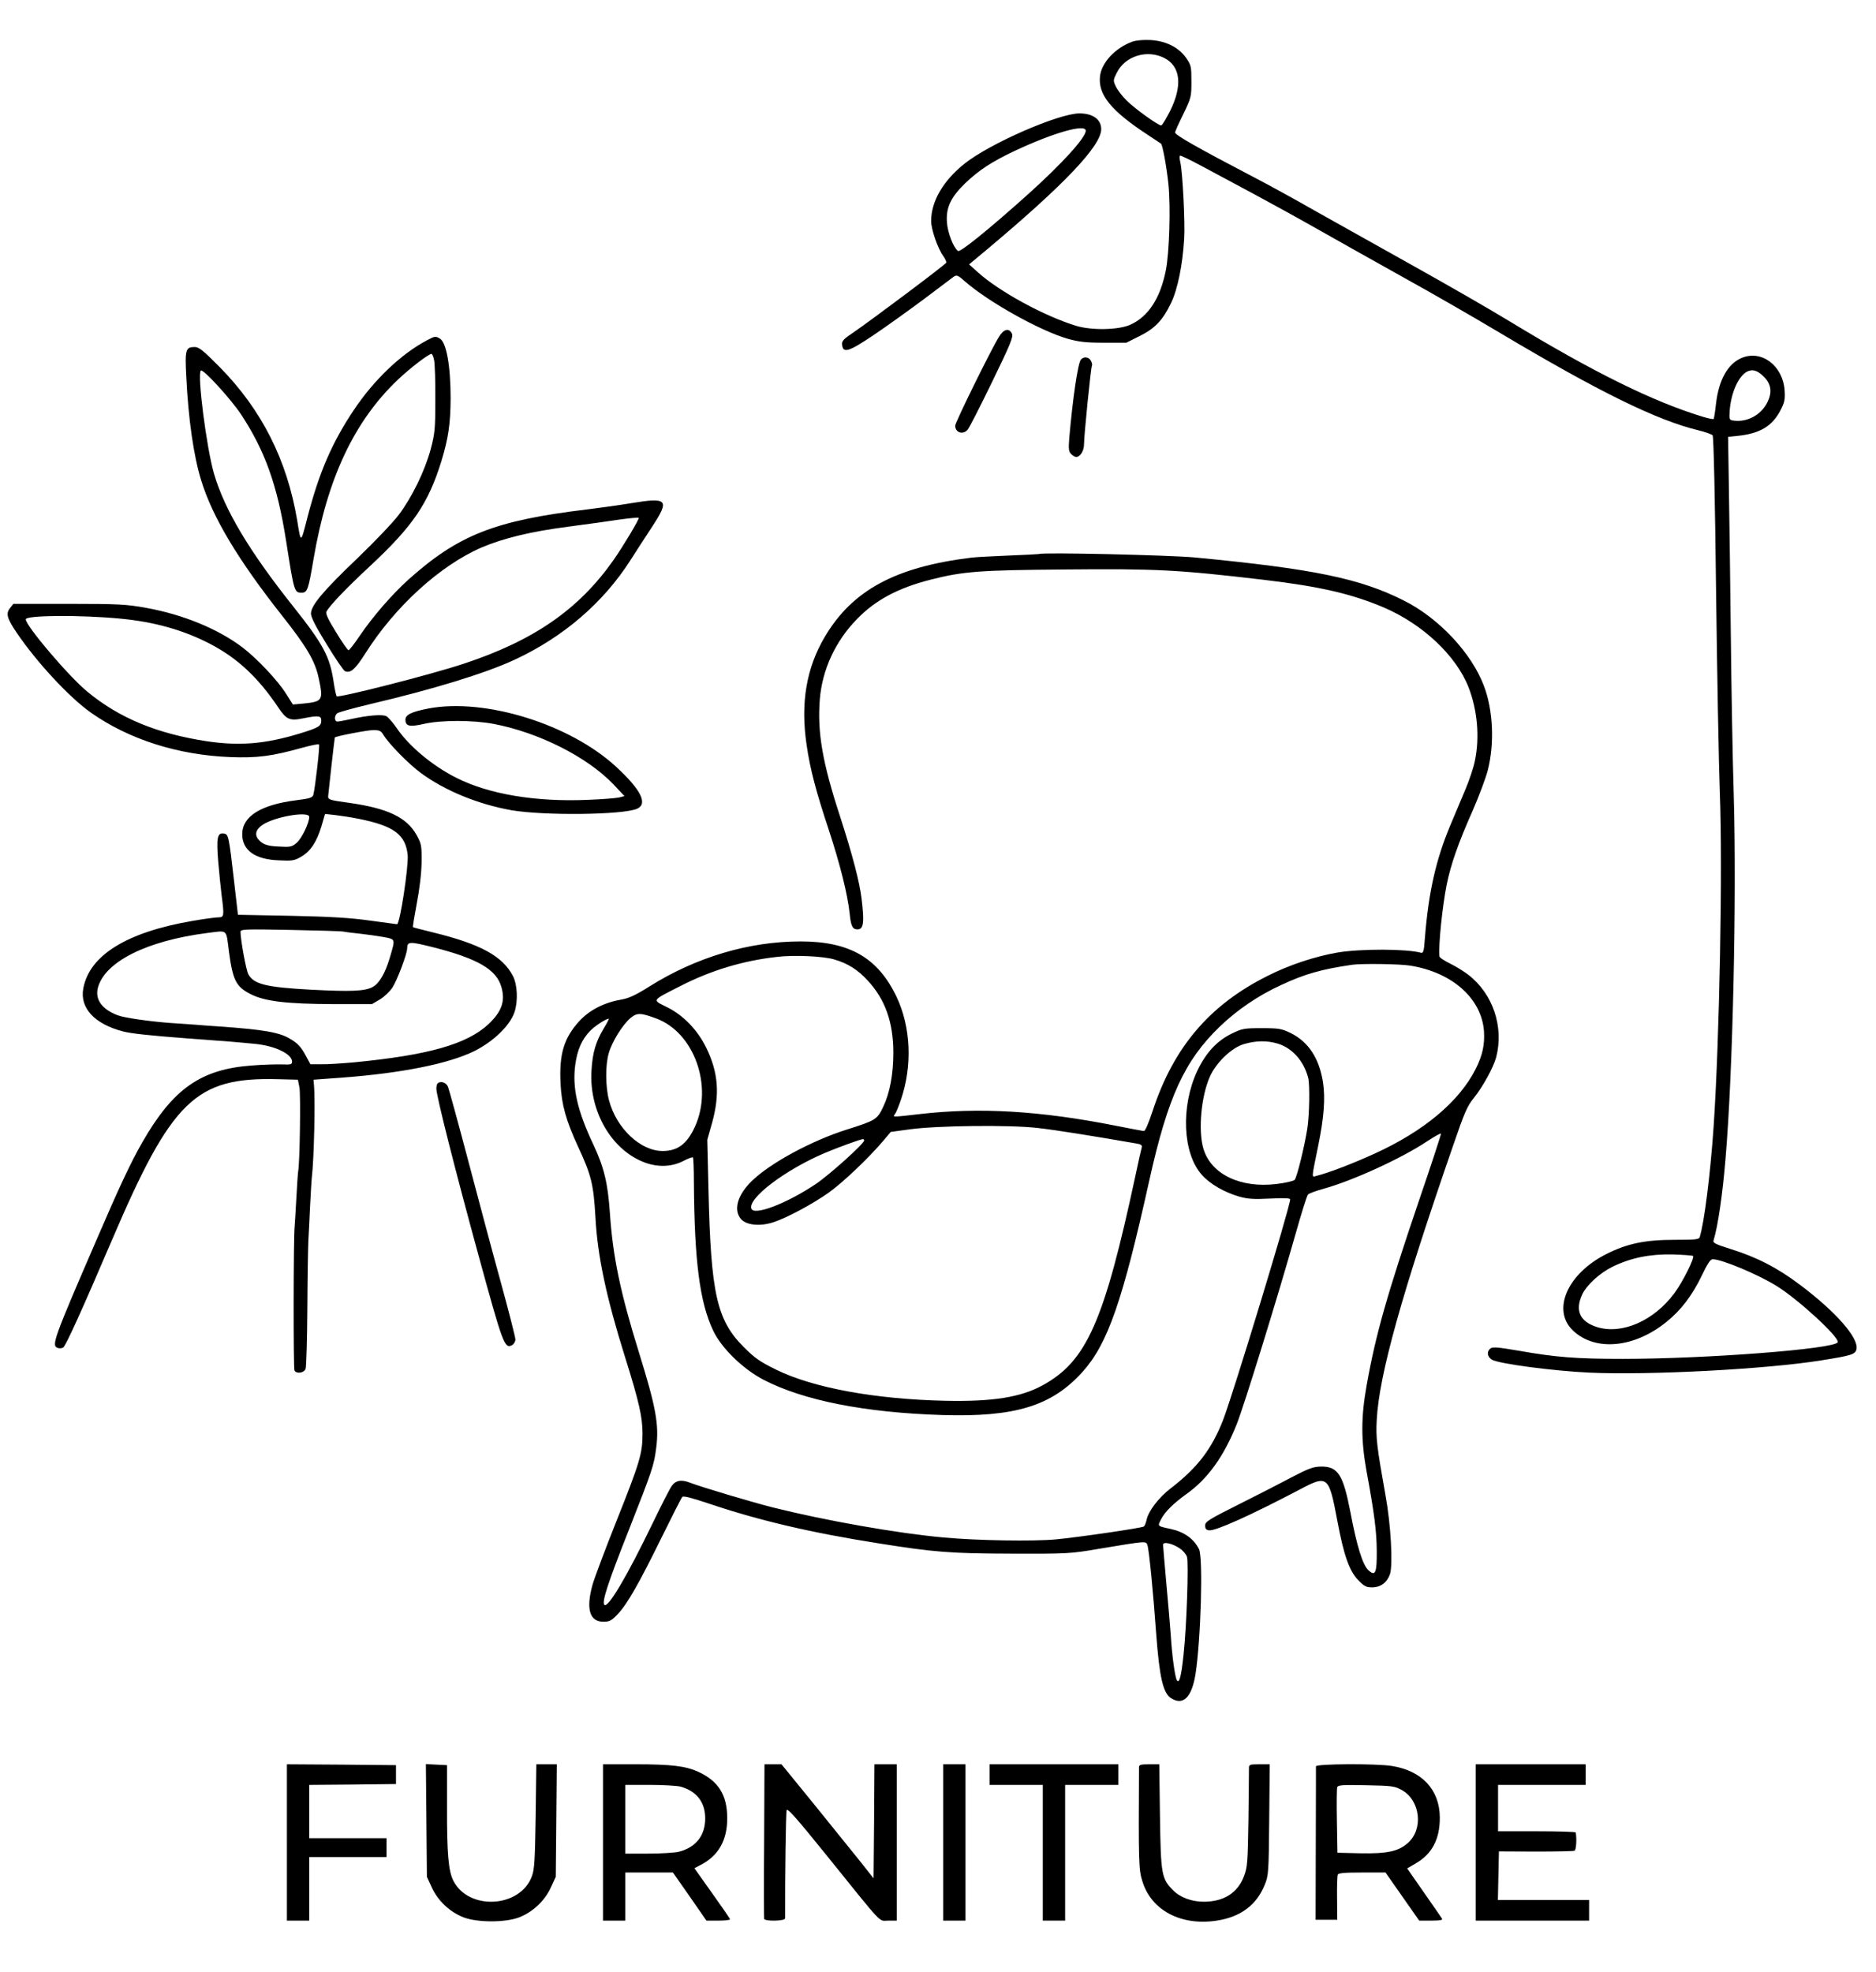 <?xml version="1.0" standalone="no"?>
<!DOCTYPE svg PUBLIC "-//W3C//DTD SVG 20010904//EN"
 "http://www.w3.org/TR/2001/REC-SVG-20010904/DTD/svg10.dtd">
<svg version="1.0" xmlns="http://www.w3.org/2000/svg"
 width="1092pt" height="1148pt" viewBox="0 0 1092 1148"
 preserveAspectRatio="xMidYMid meet">

<g transform="translate(0,1148) scale(0.1,-0.1)"
fill="#000000" stroke="none">
<path d="M6590 11237 c-100 -37 -178 -122 -187 -201 -12 -107 64 -201 278
-341 41 -27 75 -50 77 -51 9 -6 32 -131 43 -233 14 -134 6 -400 -15 -506 -33
-164 -103 -269 -208 -316 -69 -30 -222 -33 -313 -6 -184 56 -448 199 -574 313
l-50 45 102 85 c451 378 667 605 667 702 0 57 -49 92 -127 92 -122 -1 -521
-175 -669 -293 -124 -99 -194 -219 -194 -334 0 -47 38 -159 71 -204 11 -16 19
-33 17 -38 -4 -11 -435 -334 -536 -403 -64 -43 -73 -53 -70 -76 6 -50 38 -40
184 58 74 50 205 144 291 208 85 64 164 123 174 131 18 12 24 10 67 -28 136
-119 437 -287 597 -333 65 -18 105 -23 210 -23 l131 0 76 38 c91 45 136 92
185 194 38 79 67 222 76 373 6 93 -9 383 -22 443 -5 20 -6 39 -2 41 3 2 58
-24 121 -58 63 -34 196 -105 295 -158 99 -53 277 -151 395 -218 118 -67 341
-192 495 -278 154 -85 406 -230 560 -322 569 -339 910 -507 1152 -565 40 -10
77 -23 82 -29 6 -7 14 -375 20 -901 6 -490 16 -1020 22 -1180 17 -437 -2
-1431 -36 -1940 -19 -278 -54 -558 -81 -646 -4 -14 -25 -16 -147 -16 -171 0
-276 -22 -395 -82 -230 -115 -322 -329 -194 -448 130 -121 356 -99 542 52 85
68 151 155 207 272 32 67 49 93 62 93 54 0 265 -89 373 -156 127 -79 365 -298
355 -327 -12 -39 -763 -97 -1252 -97 -266 0 -388 9 -602 47 -124 21 -155 24
-168 13 -22 -18 -18 -47 8 -64 36 -24 355 -66 567 -76 351 -16 1033 20 1350
71 176 28 199 35 206 64 16 64 -117 217 -327 375 -134 101 -253 162 -407 210
-83 26 -102 35 -98 48 26 85 53 269 70 477 43 503 65 1519 48 2114 -7 223 -14
638 -17 921 -3 283 -8 662 -11 841 l-5 326 58 6 c128 14 198 56 246 147 25 47
28 64 25 116 -9 145 -134 240 -251 190 -80 -34 -132 -128 -148 -263 -5 -48
-12 -89 -14 -92 -3 -2 -31 3 -63 13 -290 88 -642 262 -1122 554 -113 69 -360
211 -550 317 -190 106 -448 251 -575 322 -126 72 -288 161 -360 198 -337 176
-465 249 -465 264 0 5 21 53 48 107 46 96 47 101 47 190 0 87 -2 95 -30 136
-44 63 -119 100 -209 105 -43 2 -85 -2 -106 -10z m188 -95 c94 -48 106 -160
34 -306 -24 -47 -47 -86 -53 -86 -18 0 -153 97 -200 144 -26 25 -54 62 -63 81
-17 35 -17 38 4 80 48 99 177 139 278 87z m-458 -423 c0 -40 -137 -191 -335
-369 -233 -209 -397 -341 -409 -331 -28 23 -60 108 -64 167 -6 86 22 145 106
227 81 77 154 125 287 188 228 107 415 160 415 118z m3942 -1427 c43 -39 54
-85 33 -137 -31 -83 -119 -136 -206 -123 -22 3 -24 7 -21 53 7 107 51 206 102
232 31 15 57 8 92 -25z m-407 -5123 c10 -11 -60 -151 -108 -216 -120 -162
-306 -243 -451 -198 -101 32 -130 98 -85 192 26 54 103 124 175 159 106 52
216 74 346 72 64 -2 119 -6 123 -9z"/>
<path d="M5816 9521 c-43 -67 -256 -500 -256 -519 0 -40 45 -55 72 -24 9 9 73
135 143 279 109 224 125 264 115 282 -17 33 -47 26 -74 -18z"/>
<path d="M2485 9499 c-152 -81 -307 -229 -425 -405 -128 -191 -203 -366 -270
-624 -40 -156 -38 -156 -60 -20 -59 353 -207 645 -451 893 -97 98 -121 117
-146 117 -52 0 -57 -15 -49 -168 12 -250 43 -466 87 -608 66 -215 215 -463
468 -784 145 -183 195 -267 216 -367 28 -129 23 -137 -85 -148 l-65 -6 -40 63
c-49 78 -169 205 -253 269 -142 108 -349 193 -564 231 -110 20 -156 23 -446
23 l-324 0 -19 -24 c-26 -32 -19 -59 36 -141 119 -176 310 -381 435 -469 221
-155 505 -246 810 -258 158 -6 242 5 418 54 51 14 95 23 99 20 6 -6 -22 -250
-33 -293 -5 -17 -18 -22 -97 -32 -209 -26 -317 -94 -317 -198 0 -93 74 -147
212 -152 79 -4 92 -2 131 21 55 32 90 85 118 177 l21 72 62 -7 c33 -4 93 -13
132 -21 206 -41 275 -92 287 -211 6 -65 -45 -403 -62 -403 -3 0 -73 10 -156
21 -113 16 -226 23 -460 28 l-310 6 -23 200 c-30 260 -32 269 -59 273 -38 6
-44 -24 -33 -162 6 -69 15 -158 20 -198 16 -121 14 -128 -19 -128 -16 0 -84
-9 -152 -21 -380 -65 -598 -199 -634 -392 -22 -114 65 -208 231 -251 51 -13
157 -24 379 -41 239 -17 280 -21 385 -31 120 -11 220 -59 220 -104 0 -16 -7
-18 -57 -16 -32 1 -110 -1 -173 -6 -300 -21 -462 -134 -642 -448 -66 -115
-135 -262 -263 -560 -255 -589 -266 -622 -230 -636 10 -4 24 -3 33 2 15 10
109 217 283 624 349 816 487 950 964 938 l119 -3 9 -45 c8 -42 2 -441 -7 -485
-2 -11 -7 -83 -11 -160 -4 -77 -9 -151 -10 -165 -7 -58 -8 -827 -1 -838 13
-21 56 -14 65 10 4 13 9 171 10 353 1 181 4 359 6 395 2 36 7 126 10 200 4 74
8 149 10 165 13 106 21 459 12 545 l-2 25 165 12 c348 26 621 81 770 154 112
56 209 149 235 228 21 63 17 159 -9 209 -60 116 -188 186 -460 253 -65 16
-120 30 -122 32 -2 2 8 64 22 138 16 83 27 173 28 239 1 99 -1 108 -29 159
-57 103 -168 156 -395 188 -110 15 -120 18 -120 37 1 17 37 337 39 343 3 7
188 43 223 43 37 0 46 -4 60 -28 30 -50 146 -169 217 -221 138 -102 331 -182
526 -217 189 -33 657 -28 735 9 61 29 21 110 -123 243 -268 248 -762 402
-1092 340 -98 -19 -135 -36 -135 -65 0 -38 23 -44 107 -25 100 23 285 23 407
0 263 -50 545 -193 696 -351 l65 -69 -30 -8 c-16 -4 -100 -11 -185 -14 -302
-13 -576 33 -765 129 -137 69 -274 183 -346 289 -22 32 -49 63 -60 69 -24 12
-108 5 -207 -17 -35 -8 -70 -14 -78 -14 -18 0 -19 34 -1 48 7 6 91 29 186 52
367 86 675 180 845 259 283 131 518 332 677 582 35 55 92 143 127 196 101 155
88 169 -124 134 -65 -11 -180 -27 -254 -36 -541 -65 -753 -149 -1045 -411 -92
-83 -205 -213 -279 -322 -32 -48 -63 -87 -67 -87 -5 0 -38 47 -73 105 -46 74
-62 109 -56 120 21 37 116 137 253 264 251 234 340 365 417 614 40 133 52 215
53 362 0 192 -25 330 -64 350 -24 14 -29 13 -74 -11z m42 -116 c4 -21 8 -123
7 -228 0 -173 -3 -199 -27 -290 -34 -126 -109 -280 -186 -382 -33 -44 -142
-158 -242 -254 -200 -191 -269 -274 -269 -321 0 -21 29 -78 93 -181 50 -82 98
-152 105 -154 33 -13 59 10 119 104 172 272 434 511 676 616 127 54 286 93
511 122 105 14 238 32 295 41 57 8 106 12 109 10 5 -6 -87 -160 -146 -245
-203 -289 -465 -470 -874 -605 -186 -62 -728 -200 -738 -189 -4 5 -12 42 -18
84 -22 147 -60 218 -233 436 -258 324 -403 567 -464 778 -43 150 -98 576 -76
598 12 12 172 -162 234 -255 139 -211 211 -411 262 -734 47 -301 48 -304 91
-304 33 0 39 17 69 195 80 470 236 802 491 1045 71 67 177 149 196 150 4 0 11
-17 15 -37z m-1827 -1504 c200 -19 369 -67 523 -147 159 -83 279 -195 396
-369 48 -72 67 -81 148 -64 87 17 103 15 103 -13 0 -33 -15 -42 -126 -76 -201
-61 -349 -73 -539 -45 -290 44 -511 135 -697 289 -109 90 -358 383 -358 421 0
24 318 26 550 4z m1100 -1154 c0 -36 -44 -126 -73 -151 -28 -24 -37 -26 -103
-22 -54 2 -80 9 -101 24 -49 37 -41 78 21 112 85 44 256 69 256 37z m200 -668
c14 -3 56 -8 95 -12 38 -4 99 -13 135 -19 74 -14 72 -8 39 -121 -27 -91 -62
-151 -101 -171 -46 -24 -127 -27 -358 -15 -262 14 -334 32 -365 91 -13 25 -45
200 -45 246 0 15 26 16 288 11 158 -3 298 -7 312 -10z m-667 -119 c22 -164 42
-202 124 -244 83 -43 210 -58 488 -59 l220 0 46 27 c25 15 58 46 73 69 27 41
86 196 86 228 1 41 12 42 151 7 260 -66 370 -130 398 -233 23 -82 1 -142 -76
-215 -126 -117 -350 -180 -783 -222 -69 -6 -154 -12 -189 -11 l-64 0 -24 44
c-30 57 -49 78 -98 106 -60 36 -155 52 -410 70 -44 3 -105 7 -135 10 -30 2
-95 7 -145 10 -114 8 -272 30 -310 45 -92 35 -133 92 -115 161 41 151 284 273
636 318 123 15 109 27 127 -111z"/>
<path d="M6292 9387 c-18 -21 -48 -228 -68 -458 -5 -63 -3 -78 11 -92 9 -9 22
-17 29 -17 24 0 46 36 46 74 0 52 40 448 46 458 3 4 0 17 -6 28 -12 23 -42 26
-58 7z"/>
<path d="M6048 8255 c-2 -1 -82 -5 -178 -9 -96 -4 -193 -9 -215 -12 -442 -54
-693 -189 -854 -461 -107 -181 -142 -384 -106 -628 20 -140 54 -269 129 -495
66 -201 110 -376 122 -490 7 -71 17 -90 45 -90 36 0 41 39 24 180 -12 97 -52
251 -123 471 -105 320 -135 495 -120 688 14 173 91 340 218 469 107 110 239
180 428 228 188 48 286 55 772 59 541 5 663 -1 1165 -60 329 -39 515 -82 704
-163 224 -97 417 -279 489 -462 52 -133 66 -292 37 -430 -8 -40 -33 -113 -54
-163 -21 -51 -62 -147 -90 -214 -83 -198 -126 -389 -147 -656 -5 -74 -9 -87
-23 -83 -81 23 -352 24 -487 1 -131 -23 -280 -72 -406 -136 -338 -169 -547
-415 -669 -787 -24 -72 -43 -117 -51 -116 -7 1 -83 15 -168 32 -436 86 -788
107 -1135 67 -164 -19 -160 -18 -146 -1 6 7 22 45 35 84 68 198 58 424 -25
599 -108 227 -273 323 -559 323 -301 0 -609 -92 -881 -263 -83 -52 -118 -68
-169 -77 -96 -17 -180 -61 -238 -124 -90 -99 -118 -192 -109 -366 6 -121 32
-213 102 -365 77 -165 90 -219 101 -410 12 -227 63 -466 174 -820 80 -255 100
-344 100 -440 0 -116 -15 -166 -150 -505 -67 -168 -130 -336 -141 -375 -39
-141 -17 -215 63 -215 36 0 47 6 83 43 56 59 124 178 256 447 61 124 115 230
120 236 6 8 52 -4 151 -37 293 -99 598 -171 993 -233 327 -52 418 -59 780 -60
317 -1 337 0 500 28 282 47 275 46 284 22 9 -22 34 -276 51 -516 19 -253 40
-344 85 -374 71 -47 122 2 144 139 31 199 45 680 20 728 -31 61 -87 100 -165
117 -79 17 -77 15 -55 57 22 43 72 92 147 146 124 88 218 219 293 407 42 105
238 739 342 1106 34 120 66 224 73 231 6 6 46 21 90 33 170 47 452 176 601
275 44 29 81 50 83 46 1 -4 -56 -179 -128 -389 -187 -551 -253 -783 -305
-1077 -33 -184 -33 -317 -1 -496 47 -254 59 -354 60 -466 1 -130 -8 -151 -49
-113 -33 31 -67 140 -104 336 -43 222 -73 269 -174 267 -42 -1 -70 -11 -162
-59 -60 -32 -200 -104 -310 -159 -180 -90 -200 -103 -200 -125 0 -19 6 -26 23
-28 37 -5 241 87 525 236 166 88 172 84 222 -183 37 -198 69 -288 120 -342 36
-37 47 -43 82 -43 50 0 87 28 104 77 18 55 5 290 -26 458 -51 287 -57 336 -51
441 14 262 145 730 444 1594 67 196 83 232 122 280 51 63 113 176 129 235 46
177 -18 369 -161 480 -24 19 -71 48 -105 65 -35 17 -64 36 -64 43 -7 61 17
291 42 417 24 118 67 242 153 435 36 83 75 187 86 230 40 155 32 350 -22 492
-71 190 -262 395 -466 497 -255 129 -527 185 -1217 251 -153 14 -894 31 -907
20z m-1192 -2360 c79 -23 138 -60 196 -124 100 -108 148 -242 148 -418 0 -126
-20 -234 -59 -316 -35 -74 -44 -79 -211 -132 -206 -65 -446 -195 -553 -299
-85 -82 -109 -169 -64 -222 31 -36 111 -44 188 -19 78 25 229 106 322 172 84
60 227 196 313 296 l49 58 110 15 c157 22 584 27 745 8 101 -11 325 -47 578
-91 24 -4 31 -10 28 -22 -3 -9 -19 -81 -36 -161 -183 -854 -284 -1083 -541
-1224 -128 -70 -291 -96 -568 -90 -407 9 -766 75 -981 180 -98 48 -126 68
-191 133 -157 157 -191 311 -205 912 l-7 294 28 99 c46 166 36 293 -33 435
-51 105 -134 191 -229 238 -88 44 -94 36 79 124 178 91 364 147 562 169 97 12
270 4 332 -15z m3353 -36 c244 -39 415 -191 429 -381 5 -79 -8 -141 -49 -222
-96 -189 -301 -361 -589 -492 -127 -58 -269 -112 -334 -128 -33 -8 -34 -28 7
174 34 165 42 277 28 370 -22 140 -85 236 -189 287 -52 25 -67 28 -167 28
-104 0 -114 -2 -176 -32 -87 -43 -150 -112 -200 -217 -97 -208 -85 -480 27
-605 48 -54 130 -101 219 -127 48 -13 83 -16 177 -11 81 4 118 3 118 -5 0 -41
-334 -1139 -391 -1285 -67 -170 -148 -276 -306 -398 -68 -52 -129 -132 -139
-183 -4 -18 -11 -35 -16 -38 -14 -9 -384 -63 -513 -75 -128 -12 -457 -7 -650
11 -270 24 -692 99 -992 174 -131 33 -421 120 -486 145 -51 20 -84 14 -107
-19 -12 -17 -63 -117 -114 -223 -147 -304 -257 -490 -278 -469 -16 16 20 127
144 440 135 344 145 371 158 476 17 133 -2 235 -100 551 -109 350 -153 561
-170 816 -12 173 -34 264 -96 396 -94 199 -124 332 -105 468 12 85 38 144 85
193 26 28 93 72 110 72 2 0 -11 -26 -30 -57 -46 -77 -65 -140 -71 -244 -14
-220 99 -435 275 -521 89 -44 182 -46 260 -6 28 15 53 24 56 20 2 -4 5 -68 5
-142 3 -462 34 -700 112 -865 48 -102 173 -224 294 -287 232 -120 588 -191
1040 -205 425 -13 638 53 817 252 146 163 232 410 388 1114 108 486 205 697
410 895 101 97 222 180 357 242 139 65 236 92 413 118 57 8 280 5 339 -5z
m-4388 -308 c221 -83 331 -395 224 -630 -46 -100 -100 -141 -188 -141 -129 0
-269 132 -312 295 -21 79 -22 207 -1 276 19 66 80 164 126 203 39 32 59 31
151 -3z m3617 -146 c85 -26 152 -102 177 -200 10 -42 7 -213 -5 -293 -17 -108
-61 -286 -74 -300 -7 -7 -54 -18 -105 -24 -210 -26 -382 57 -426 205 -32 107
-13 309 39 423 37 81 127 166 196 186 71 21 134 22 198 3z m-2408 -564 c0 -18
-201 -199 -281 -253 -170 -114 -359 -186 -375 -144 -23 60 196 226 426 324 71
30 206 80 223 81 4 1 7 -3 7 -8z m1837 -2374 c18 -12 37 -34 42 -49 11 -32 -2
-412 -20 -573 -13 -124 -25 -169 -39 -145 -11 20 -28 143 -35 260 -4 52 -15
189 -26 304 -10 115 -19 216 -19 224 0 20 54 8 97 -21z"/>
<path d="M2547 5173 c-4 -3 -7 -17 -7 -30 0 -42 108 -469 246 -973 142 -518
151 -543 195 -520 10 6 19 21 19 33 0 13 -38 162 -85 333 -47 170 -132 489
-190 709 -58 220 -111 412 -117 428 -10 26 -44 37 -61 20z"/>
<path d="M1670 755 l0 -455 65 0 65 0 0 185 0 185 225 0 225 0 0 55 0 55 -225
0 -225 0 0 155 0 155 252 2 253 3 0 55 0 55 -318 3 -317 2 0 -455z"/>
<path d="M2482 883 l3 -328 29 -63 c36 -78 105 -142 184 -173 82 -31 243 -31
324 0 79 31 148 95 184 173 l29 63 3 328 3 327 -59 0 -60 0 -4 -302 c-4 -257
-7 -310 -22 -350 -68 -184 -368 -201 -457 -26 -29 57 -38 161 -37 433 l0 240
-61 3 -62 3 3 -328z"/>
<path d="M3510 755 l0 -455 65 0 65 0 0 140 0 140 138 0 139 0 98 -140 97
-140 69 0 c38 0 69 3 68 8 0 4 -47 72 -104 152 l-103 145 36 19 c103 52 156
144 155 273 0 134 -52 216 -168 269 -74 34 -158 44 -367 44 l-188 0 0 -455z
m451 325 c94 -26 144 -91 144 -185 0 -102 -57 -171 -157 -195 -24 -5 -103 -10
-175 -10 l-133 0 0 200 0 200 143 0 c78 0 158 -5 178 -10z"/>
<path d="M4448 765 c-2 -245 -1 -450 0 -455 5 -15 122 -13 122 3 -1 240 4 617
9 630 5 13 58 -47 226 -255 346 -429 307 -388 365 -388 l50 0 0 455 0 455 -65
0 -65 0 -2 -332 -3 -332 -79 100 c-44 54 -165 204 -268 332 l-189 232 -49 0
-50 0 -2 -445z"/>
<path d="M5490 755 l0 -455 65 0 65 0 0 455 0 455 -65 0 -65 0 0 -455z"/>
<path d="M5760 1150 l0 -60 155 0 155 0 0 -395 0 -395 65 0 65 0 0 395 0 395
155 0 155 0 0 60 0 60 -375 0 -375 0 0 -60z"/>
<path d="M6630 1193 c-3 -553 -2 -597 20 -665 52 -169 226 -260 433 -228 138
21 232 91 279 209 22 53 23 71 26 379 l3 322 -60 0 c-57 0 -61 -2 -61 -22 0
-13 -1 -147 -3 -298 -4 -254 -6 -279 -26 -332 -37 -97 -118 -148 -234 -148
-71 0 -138 25 -179 67 -67 68 -71 91 -76 431 l-4 302 -59 0 c-49 0 -59 -3 -59
-17z"/>
<path d="M7660 1198 c0 -7 0 -211 -1 -453 l-1 -440 63 0 63 0 -1 124 c-1 68 1
130 4 138 4 10 36 13 142 13 l136 0 98 -140 98 -140 70 0 c50 0 68 3 63 11 -4
7 -51 75 -105 152 l-98 141 48 28 c97 55 143 143 142 269 -1 161 -104 271
-278 299 -91 15 -443 13 -443 -2z m500 -138 c108 -61 127 -228 34 -309 -54
-48 -120 -62 -275 -59 l-134 3 -3 184 c-2 101 -1 190 2 198 5 12 32 14 169 11
151 -3 165 -5 207 -28z"/>
<path d="M8590 755 l0 -455 330 0 330 0 0 60 0 60 -265 0 -266 0 3 141 3 142
214 -1 c118 0 220 2 226 5 10 3 14 69 7 106 -1 4 -103 7 -227 7 l-225 0 0 135
0 135 255 0 255 0 0 60 0 60 -320 0 -320 0 0 -455z"/>
</g>
</svg>
